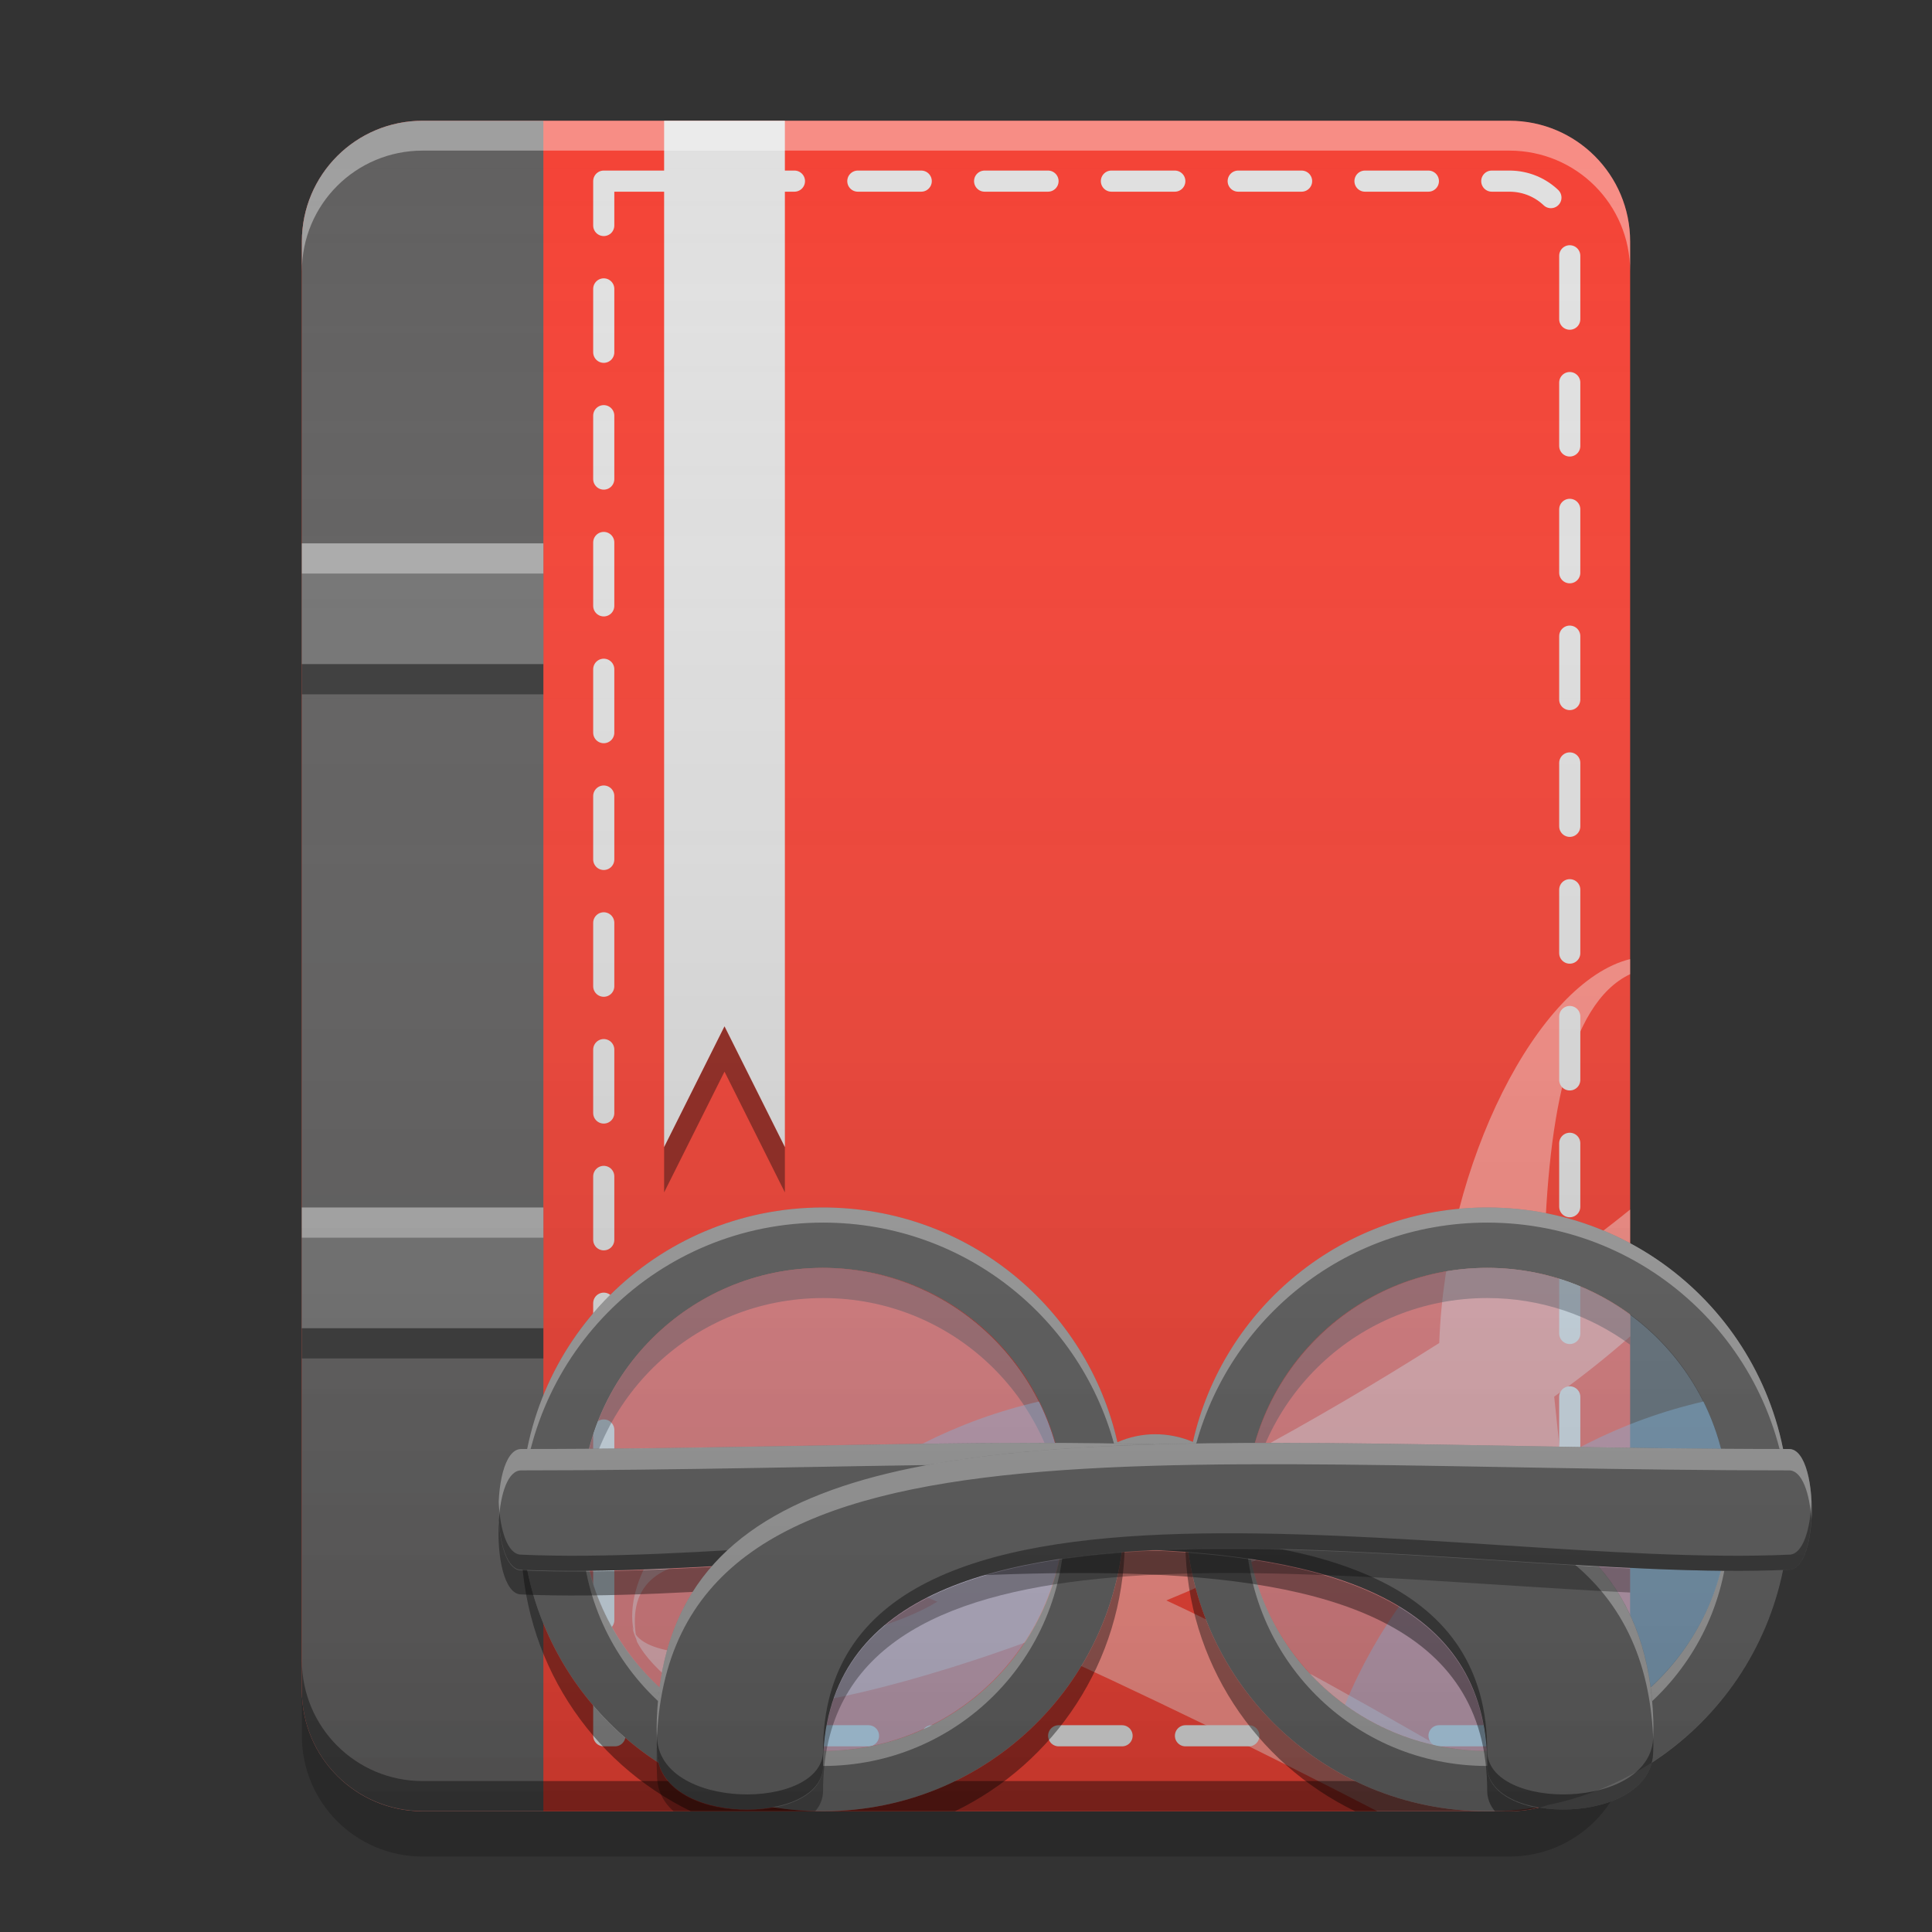 
<svg xmlns="http://www.w3.org/2000/svg" xmlns:xlink="http://www.w3.org/1999/xlink" width="48" height="48" viewBox="0 0 48 48" version="1.1">
<rect x="0" y="0" width="48" height="48" fill="#333333" stroke="none"/>
<defs>
<linearGradient id="linear0" gradientUnits="userSpaceOnUse" x1="8.467" y1="-199.125" x2="8.467" y2="-213.942" gradientTransform="matrix(2.835,0,0,2.835,0,609.449)">
<stop offset="0" style="stop-color:rgb(0%,0%,0%);stop-opacity:0.2;"/>
<stop offset="1" style="stop-color:rgb(100%,100%,100%);stop-opacity:0;"/>
</linearGradient>
</defs>
<g id="surface1">
<path style=" stroke:none;fill-rule:nonzero;fill:rgb(95.686%,26.275%,21.176%);fill-opacity:1;" d="M 10.5 3 L 37.5 3 C 39.156 3 40.5 4.344 40.5 6 L 40.5 42 C 40.5 43.656 39.156 45 37.5 45 L 10.5 45 C 8.844 45 7.5 43.656 7.5 42 L 7.5 6 C 7.5 4.344 8.844 3 10.5 3 Z M 10.5 3 "/>
<path style=" stroke:none;fill-rule:nonzero;fill:rgb(100%,100%,100%);fill-opacity:0.4;" d="M 40.5 23.828 C 38.211 24.395 35.914 28.902 35.758 33.367 C 32.641 35.344 29.316 37.156 26 38.57 C 24.375 38.016 20.578 36.621 18.145 37.172 C 16.605 37.504 15.492 39.293 15.742 40.512 C 15.73 40.48 15.719 40.449 15.711 40.414 C 15.723 40.512 15.758 40.609 15.805 40.715 L 15.824 40.777 C 15.824 40.777 15.824 40.777 15.82 40.777 C 16.207 41.547 17.441 42.395 17.773 42.395 C 19.566 42.727 23.266 41.617 25.531 40.785 C 28.266 42.012 31.406 43.543 34.219 45 L 37.5 45 C 38.488 45 39.359 44.523 39.902 43.793 C 39.34 40.91 38.906 37.566 38.613 34.699 C 39.285 34.219 39.918 33.715 40.5 33.203 L 40.5 30.051 C 39.855 30.574 39.137 31.109 38.359 31.648 C 38.41 27.852 38.953 24.938 40.5 24.203 Z M 15.711 40.414 C 15.711 40.398 15.711 40.383 15.711 40.367 C 15.711 40.383 15.711 40.398 15.711 40.414 Z M 36 36 C 36.43 39.133 36.512 39.965 37.043 44.137 C 34.535 42.684 31.613 40.984 28.977 39.762 C 31.543 38.711 33.688 37.488 36 36 Z M 17.941 38.758 C 18.508 38.758 19.125 38.832 19.699 38.922 C 19.82 38.93 19.98 38.945 20.125 38.961 C 21.145 39.098 21.816 39.238 22.301 39.359 L 22.301 39.383 C 22.617 39.512 22.949 39.648 23.289 39.793 C 21.453 40.926 16.531 41.617 15.797 40.613 C 15.594 39.164 16.648 38.766 17.941 38.758 Z M 17.941 38.758 "/>
<path style="fill:none;stroke-width:0.7;stroke-linecap:round;stroke-linejoin:round;stroke:rgb(87.843%,87.843%,87.843%);stroke-opacity:1;stroke-dasharray:2.1,2.1;stroke-dashoffset:0.63;stroke-miterlimit:4;" d="M 20 6 L 20 57.5 L 50 57.5 C 51.109 57.5 52 56.609 52 55.5 L 52 8 C 52 6.891 51.109 6 50 6 Z M 20 6 " transform="matrix(0.75,0,0,0.75,0,0)"/>
<path style=" stroke:none;fill-rule:nonzero;fill:rgb(38.039%,38.039%,38.039%);fill-opacity:0.996;" d="M 10.5 3 C 8.84 3 7.5 4.34 7.5 6 L 7.5 42 C 7.5 43.66 8.84 45 10.5 45 L 13.5 45 L 13.5 3 Z M 10.5 3 "/>
<path style=" stroke:none;fill-rule:nonzero;fill:rgb(45.882%,45.882%,45.882%);fill-opacity:1;" d="M 7.5 30 L 13.5 30 L 13.5 33 L 7.5 33 Z M 7.5 30 "/>
<path style=" stroke:none;fill-rule:nonzero;fill:rgb(45.882%,45.882%,45.882%);fill-opacity:0.996;" d="M 7.5 13.5 L 13.5 13.5 L 13.5 16.5 L 7.5 16.5 Z M 7.5 13.5 "/>
<path style=" stroke:none;fill-rule:nonzero;fill:rgb(0.784%,0.784%,0.784%);fill-opacity:0.4;" d="M 10.5 44.992 C 8.84 44.992 7.5 43.652 7.5 41.992 L 7.5 41.25 C 7.5 42.91 8.84 44.25 10.5 44.25 L 37.5 44.25 C 39.16 44.25 40.5 42.91 40.5 41.25 L 40.5 41.992 C 40.5 43.652 39.16 44.992 37.5 44.992 Z M 10.5 44.992 "/>
<path style=" stroke:none;fill-rule:nonzero;fill:rgb(0%,0%,0%);fill-opacity:0.2;" d="M 7.5 42 L 7.5 43.125 C 7.5 44.785 8.84 46.125 10.5 46.125 L 37.5 46.125 C 39.16 46.125 40.5 44.785 40.5 43.125 L 40.5 42 C 40.5 43.66 39.16 45 37.5 45 L 10.5 45 C 8.84 45 7.5 43.66 7.5 42 Z M 7.5 42 "/>
<path style=" stroke:none;fill-rule:nonzero;fill:rgb(0%,0%,0%);fill-opacity:0.4;" d="M 7.5 16.5 L 13.5 16.5 L 13.5 17.25 L 7.5 17.25 Z M 7.5 16.5 "/>
<path style=" stroke:none;fill-rule:nonzero;fill:rgb(99.216%,99.216%,99.216%);fill-opacity:0.4;" d="M 7.5 13.5 L 13.5 13.5 L 13.5 14.25 L 7.5 14.25 Z M 7.5 13.5 "/>
<path style=" stroke:none;fill-rule:nonzero;fill:rgb(0%,0%,0%);fill-opacity:0.4;" d="M 7.5 33 L 13.5 33 L 13.5 33.75 L 7.5 33.75 Z M 7.5 33 "/>
<path style=" stroke:none;fill-rule:nonzero;fill:rgb(99.216%,99.216%,99.216%);fill-opacity:0.4;" d="M 7.5 30 L 13.5 30 L 13.5 30.75 L 7.5 30.75 Z M 7.5 30 "/>
<path style=" stroke:none;fill-rule:nonzero;fill:rgb(87.843%,87.843%,87.843%);fill-opacity:1;" d="M 16.5 3 L 16.5 28.5 L 18 25.5 L 19.5 28.5 L 19.5 3 Z M 16.5 3 "/>
<path style=" stroke:none;fill-rule:nonzero;fill:rgb(99.608%,99.608%,99.608%);fill-opacity:0.4;" d="M 10.5 3 C 8.84 3 7.5 4.34 7.5 6 L 7.5 6.742 C 7.5 5.078 8.84 3.742 10.5 3.742 L 37.5 3.742 C 39.16 3.742 40.5 5.078 40.5 6.742 L 40.5 6 C 40.5 4.34 39.16 3 37.5 3 Z M 10.5 3 "/>
<path style=" stroke:none;fill-rule:nonzero;fill:rgb(0%,0%,0%);fill-opacity:0.4;" d="M 18 25.5 L 16.5 28.5 L 16.5 29.625 L 18 26.625 L 19.5 29.625 L 19.5 28.5 Z M 18 25.5 "/>
<path style=" stroke:none;fill-rule:nonzero;fill:rgb(0%,0%,0%);fill-opacity:0.4;" d="M 20.449 31.5 C 17.125 31.5 14.449 34.176 14.449 37.5 C 14.449 37.625 14.453 37.75 14.461 37.875 C 14.652 34.727 17.25 32.25 20.449 32.25 C 23.645 32.25 26.242 34.727 26.438 37.875 C 26.445 37.75 26.449 37.625 26.449 37.5 C 26.449 34.176 23.773 31.5 20.449 31.5 Z M 36.949 31.5 C 33.625 31.5 30.949 34.176 30.949 37.5 C 30.949 37.625 30.953 37.75 30.961 37.875 C 31.152 34.727 33.75 32.25 36.949 32.25 C 38.281 32.25 39.508 32.68 40.5 33.41 L 40.5 32.66 C 39.508 31.93 38.277 31.5 36.949 31.5 Z M 28.707 37.133 C 28.363 37.133 28.07 37.27 27.945 37.613 C 27.887 41.715 24.566 45 20.449 45 L 23.727 45 C 26.199 43.801 27.902 41.289 27.945 38.363 C 28.07 38.02 28.363 37.883 28.707 37.883 C 29.051 37.883 29.332 38.004 29.449 38.355 C 29.488 41.289 31.195 43.801 33.668 45 L 36.949 45 C 32.828 45 29.508 41.711 29.449 37.605 C 29.332 37.254 29.051 37.133 28.707 37.133 Z M 36.949 45 L 37.5 45 C 37.82 45 38.129 44.949 38.418 44.855 C 37.941 44.949 37.453 45 36.949 45 Z M 20.449 45 C 16.418 45 13.152 41.855 12.957 37.875 C 12.953 38 12.949 38.125 12.949 38.25 C 12.949 41.227 14.664 43.785 17.164 45 Z M 20.449 45 "/>
<path style=" stroke:none;fill-rule:nonzero;fill:rgb(38.039%,38.039%,38.039%);fill-opacity:1;" d="M 20.449 30 C 16.293 30 12.949 33.344 12.949 37.5 C 12.949 41.656 16.293 45 20.449 45 C 24.566 45 27.887 41.715 27.945 37.609 C 28.07 37.27 28.363 37.133 28.707 37.133 C 29.051 37.133 29.332 37.254 29.449 37.605 C 29.508 41.711 32.828 45 36.949 45 C 41.102 45 44.449 41.656 44.449 37.5 C 44.449 33.344 41.102 30 36.949 30 C 33.371 30 30.395 32.48 29.637 35.824 C 29.336 35.695 29.016 35.633 28.699 35.633 C 28.383 35.633 28.062 35.703 27.762 35.832 C 27.008 32.484 24.027 30 20.449 30 Z M 20.449 31.5 C 23.773 31.5 26.449 34.176 26.449 37.5 C 26.449 40.824 23.773 43.5 20.449 43.5 C 17.125 43.5 14.449 40.824 14.449 37.5 C 14.449 34.176 17.125 31.5 20.449 31.5 Z M 36.949 31.5 C 40.273 31.5 42.949 34.176 42.949 37.5 C 42.949 40.824 40.273 43.5 36.949 43.5 C 33.625 43.5 30.949 40.824 30.949 37.5 C 30.949 34.176 33.625 31.5 36.949 31.5 Z M 36.949 31.5 "/>
<path style=" stroke:none;fill-rule:nonzero;fill:rgb(100%,100%,100%);fill-opacity:0.4;" d="M 20.449 30 C 16.293 30 12.949 33.344 12.949 37.5 C 12.949 37.551 12.949 37.602 12.953 37.652 C 13.07 33.602 16.367 30.375 20.449 30.375 C 24.027 30.375 27.008 32.859 27.762 36.207 C 28.062 36.074 28.383 36.008 28.699 36.008 C 29.016 36.008 29.336 36.07 29.637 36.199 C 30.395 32.855 33.371 30.375 36.949 30.375 C 41.027 30.375 44.324 33.602 44.445 37.652 C 44.445 37.602 44.449 37.551 44.449 37.5 C 44.449 33.344 41.102 30 36.949 30 C 33.371 30 30.391 32.48 29.637 35.824 C 29.336 35.695 29.012 35.633 28.699 35.633 C 28.383 35.633 28.062 35.699 27.762 35.832 C 27.008 32.484 24.027 30 20.449 30 Z M 14.453 37.621 C 14.449 37.703 14.449 37.789 14.449 37.875 C 14.449 41.199 17.125 43.875 20.449 43.875 C 23.773 43.875 26.449 41.199 26.449 37.875 C 26.449 37.789 26.445 37.703 26.441 37.621 C 26.379 40.887 23.73 43.5 20.449 43.5 C 17.164 43.5 14.52 40.887 14.453 37.621 Z M 30.953 37.621 C 30.949 37.703 30.949 37.789 30.949 37.875 C 30.949 41.199 33.625 43.875 36.949 43.875 C 40.273 43.875 42.949 41.199 42.949 37.875 C 42.949 37.789 42.945 37.703 42.941 37.621 C 42.879 40.887 40.23 43.5 36.949 43.5 C 33.664 43.5 31.02 40.887 30.953 37.621 Z M 30.953 37.621 "/>
<path style=" stroke:none;fill-rule:nonzero;fill:rgb(73.333%,87.059%,98.431%);fill-opacity:0.4;" d="M 36.949 31.5 C 40.262 31.5 42.949 34.188 42.949 37.5 C 42.949 40.812 40.262 43.5 36.949 43.5 C 33.633 43.5 30.949 40.812 30.949 37.5 C 30.949 34.188 33.633 31.5 36.949 31.5 Z M 36.949 31.5 "/>
<path style=" stroke:none;fill-rule:nonzero;fill:rgb(56.471%,79.216%,97.647%);fill-opacity:0.4;" d="M 42.324 34.82 C 38.273 35.75 34.973 38.594 33.414 42.355 C 34.406 43.074 35.625 43.5 36.949 43.5 C 40.273 43.5 42.949 40.824 42.949 37.5 C 42.949 36.535 42.723 35.629 42.324 34.82 Z M 42.324 34.82 "/>
<path style=" stroke:none;fill-rule:nonzero;fill:rgb(73.333%,87.059%,98.431%);fill-opacity:0.4;" d="M 20.441 31.5 C 23.754 31.5 26.441 34.188 26.441 37.5 C 26.441 40.812 23.754 43.5 20.441 43.5 C 17.125 43.5 14.441 40.812 14.441 37.5 C 14.441 34.188 17.125 31.5 20.441 31.5 Z M 20.441 31.5 "/>
<path style=" stroke:none;fill-rule:nonzero;fill:rgb(56.471%,79.216%,97.647%);fill-opacity:0.4;" d="M 25.816 34.82 C 21.766 35.75 18.465 38.594 16.906 42.355 C 17.898 43.074 19.117 43.5 20.441 43.5 C 23.766 43.5 26.441 40.824 26.441 37.5 C 26.441 36.535 26.215 35.629 25.816 34.82 Z M 25.816 34.82 "/>
<path style=" stroke:none;fill-rule:nonzero;fill:rgb(38.039%,38.039%,38.039%);fill-opacity:1;" d="M 12.949 36 C 12.199 36 12.199 39 12.949 39 C 21.199 39.375 36.949 35.625 36.949 43.875 C 36.949 45.375 41.074 45.375 41.074 43.5 C 41.465 34.125 29.449 36 12.949 36 Z M 12.949 36 "/>
<path style=" stroke:none;fill-rule:nonzero;fill:rgb(100%,100%,100%);fill-opacity:0.4;" d="M 25.629 35.848 C 21.875 35.852 17.59 36 12.949 36 C 12.527 36 12.344 36.938 12.395 37.766 C 12.434 37.113 12.617 36.531 12.949 36.531 C 29.027 36.531 40.852 34.75 41.078 43.336 C 41.254 36.746 35.148 35.836 25.629 35.848 Z M 25.629 35.848 "/>
<path style=" stroke:none;fill-rule:nonzero;fill:rgb(0%,0%,0%);fill-opacity:0.4;" d="M 12.391 37.312 C 12.355 38.121 12.543 39 12.949 39 C 21.199 39.375 36.949 35.625 36.949 43.875 C 36.949 45.375 41.074 45.375 41.074 43.5 C 41.082 43.297 41.082 43.098 41.082 42.906 C 41.078 42.98 41.074 43.051 41.074 43.125 C 41.074 45 36.949 45 36.949 43.5 C 36.949 35.25 21.199 39 12.949 38.625 C 12.605 38.625 12.418 37.996 12.391 37.312 Z M 12.391 37.312 "/>
<path style=" stroke:none;fill-rule:nonzero;fill:rgb(0%,0%,0%);fill-opacity:0.4;" d="M 12.395 37.816 C 12.34 38.648 12.523 39.613 12.949 39.613 C 21.199 39.988 36.949 36.238 36.949 44.488 C 36.949 44.684 37.02 44.855 37.141 45 L 37.5 45 C 37.742 45 37.98 44.969 38.203 44.918 C 37.504 44.789 36.949 44.441 36.949 43.891 C 36.949 35.641 21.199 39.391 12.949 39.016 C 12.621 39.016 12.438 38.453 12.395 37.816 Z M 12.395 37.816 "/>
<path style=" stroke:none;fill-rule:nonzero;fill:rgb(38.039%,38.039%,38.039%);fill-opacity:1;" d="M 44.449 36 C 45.199 36 45.199 39 44.449 39 C 36.199 39.375 20.449 35.625 20.449 43.875 C 20.449 45.375 16.324 45.375 16.324 43.5 C 15.93 34.125 27.949 36 44.449 36 Z M 44.449 36 "/>
<path style=" stroke:none;fill-rule:nonzero;fill:rgb(100%,100%,100%);fill-opacity:0.4;" d="M 31.766 35.848 C 35.523 35.852 39.809 36 44.449 36 C 44.867 36 45.051 36.938 45.004 37.766 C 44.965 37.113 44.777 36.531 44.449 36.531 C 28.367 36.531 16.543 34.75 16.316 43.336 C 16.141 36.746 22.246 35.836 31.766 35.848 Z M 31.766 35.848 "/>
<path style=" stroke:none;fill-rule:nonzero;fill:rgb(0%,0%,0%);fill-opacity:0.302;" d="M 30.297 38.484 C 24.895 38.512 20.449 39.508 20.449 43.891 C 20.449 45.391 16.324 45.391 16.324 43.516 C 16.32 43.473 16.32 43.43 16.316 43.387 C 16.312 43.621 16.312 43.863 16.324 44.113 C 16.324 44.48 16.48 44.773 16.734 45 L 20.254 45 C 20.379 44.855 20.449 44.684 20.449 44.488 C 20.449 37.422 32 39.16 40.5 39.566 L 40.5 38.969 C 37.273 38.812 33.605 38.469 30.297 38.484 Z M 30.297 38.484 "/>
<path style=" stroke:none;fill-rule:nonzero;fill:rgb(0%,0%,0%);fill-opacity:0.4;" d="M 45.004 37.312 C 44.977 37.996 44.793 38.625 44.449 38.625 C 36.199 39 20.449 35.25 20.449 43.5 C 20.449 45 16.324 45 16.324 43.125 C 16.32 43.051 16.316 42.98 16.316 42.906 C 16.312 43.098 16.312 43.297 16.324 43.5 C 16.324 45.375 20.449 45.375 20.449 43.875 C 20.449 35.625 36.199 39.375 44.449 39 C 44.855 39 45.039 38.121 45.004 37.312 Z M 45.004 37.312 "/>
<path style=" stroke:none;fill-rule:nonzero;fill:url(#linear0);" d="M 10.5 3 C 8.84 3 7.5 4.34 7.5 6 L 7.5 42 C 7.5 43.66 8.84 45 10.5 45 L 37.5 45 C 37.836 45 38.16 44.945 38.465 44.844 C 41.398 44.242 43.703 41.945 44.297 39.008 C 44.348 39.004 44.398 39.004 44.449 39 C 45.199 39 45.199 36 44.449 36 C 44.398 36 44.348 36 44.297 36 C 43.852 33.781 42.43 31.93 40.5 30.895 L 40.5 6 C 40.5 4.34 39.16 3 37.5 3 Z M 10.5 3 "/>
</g>
</svg>
